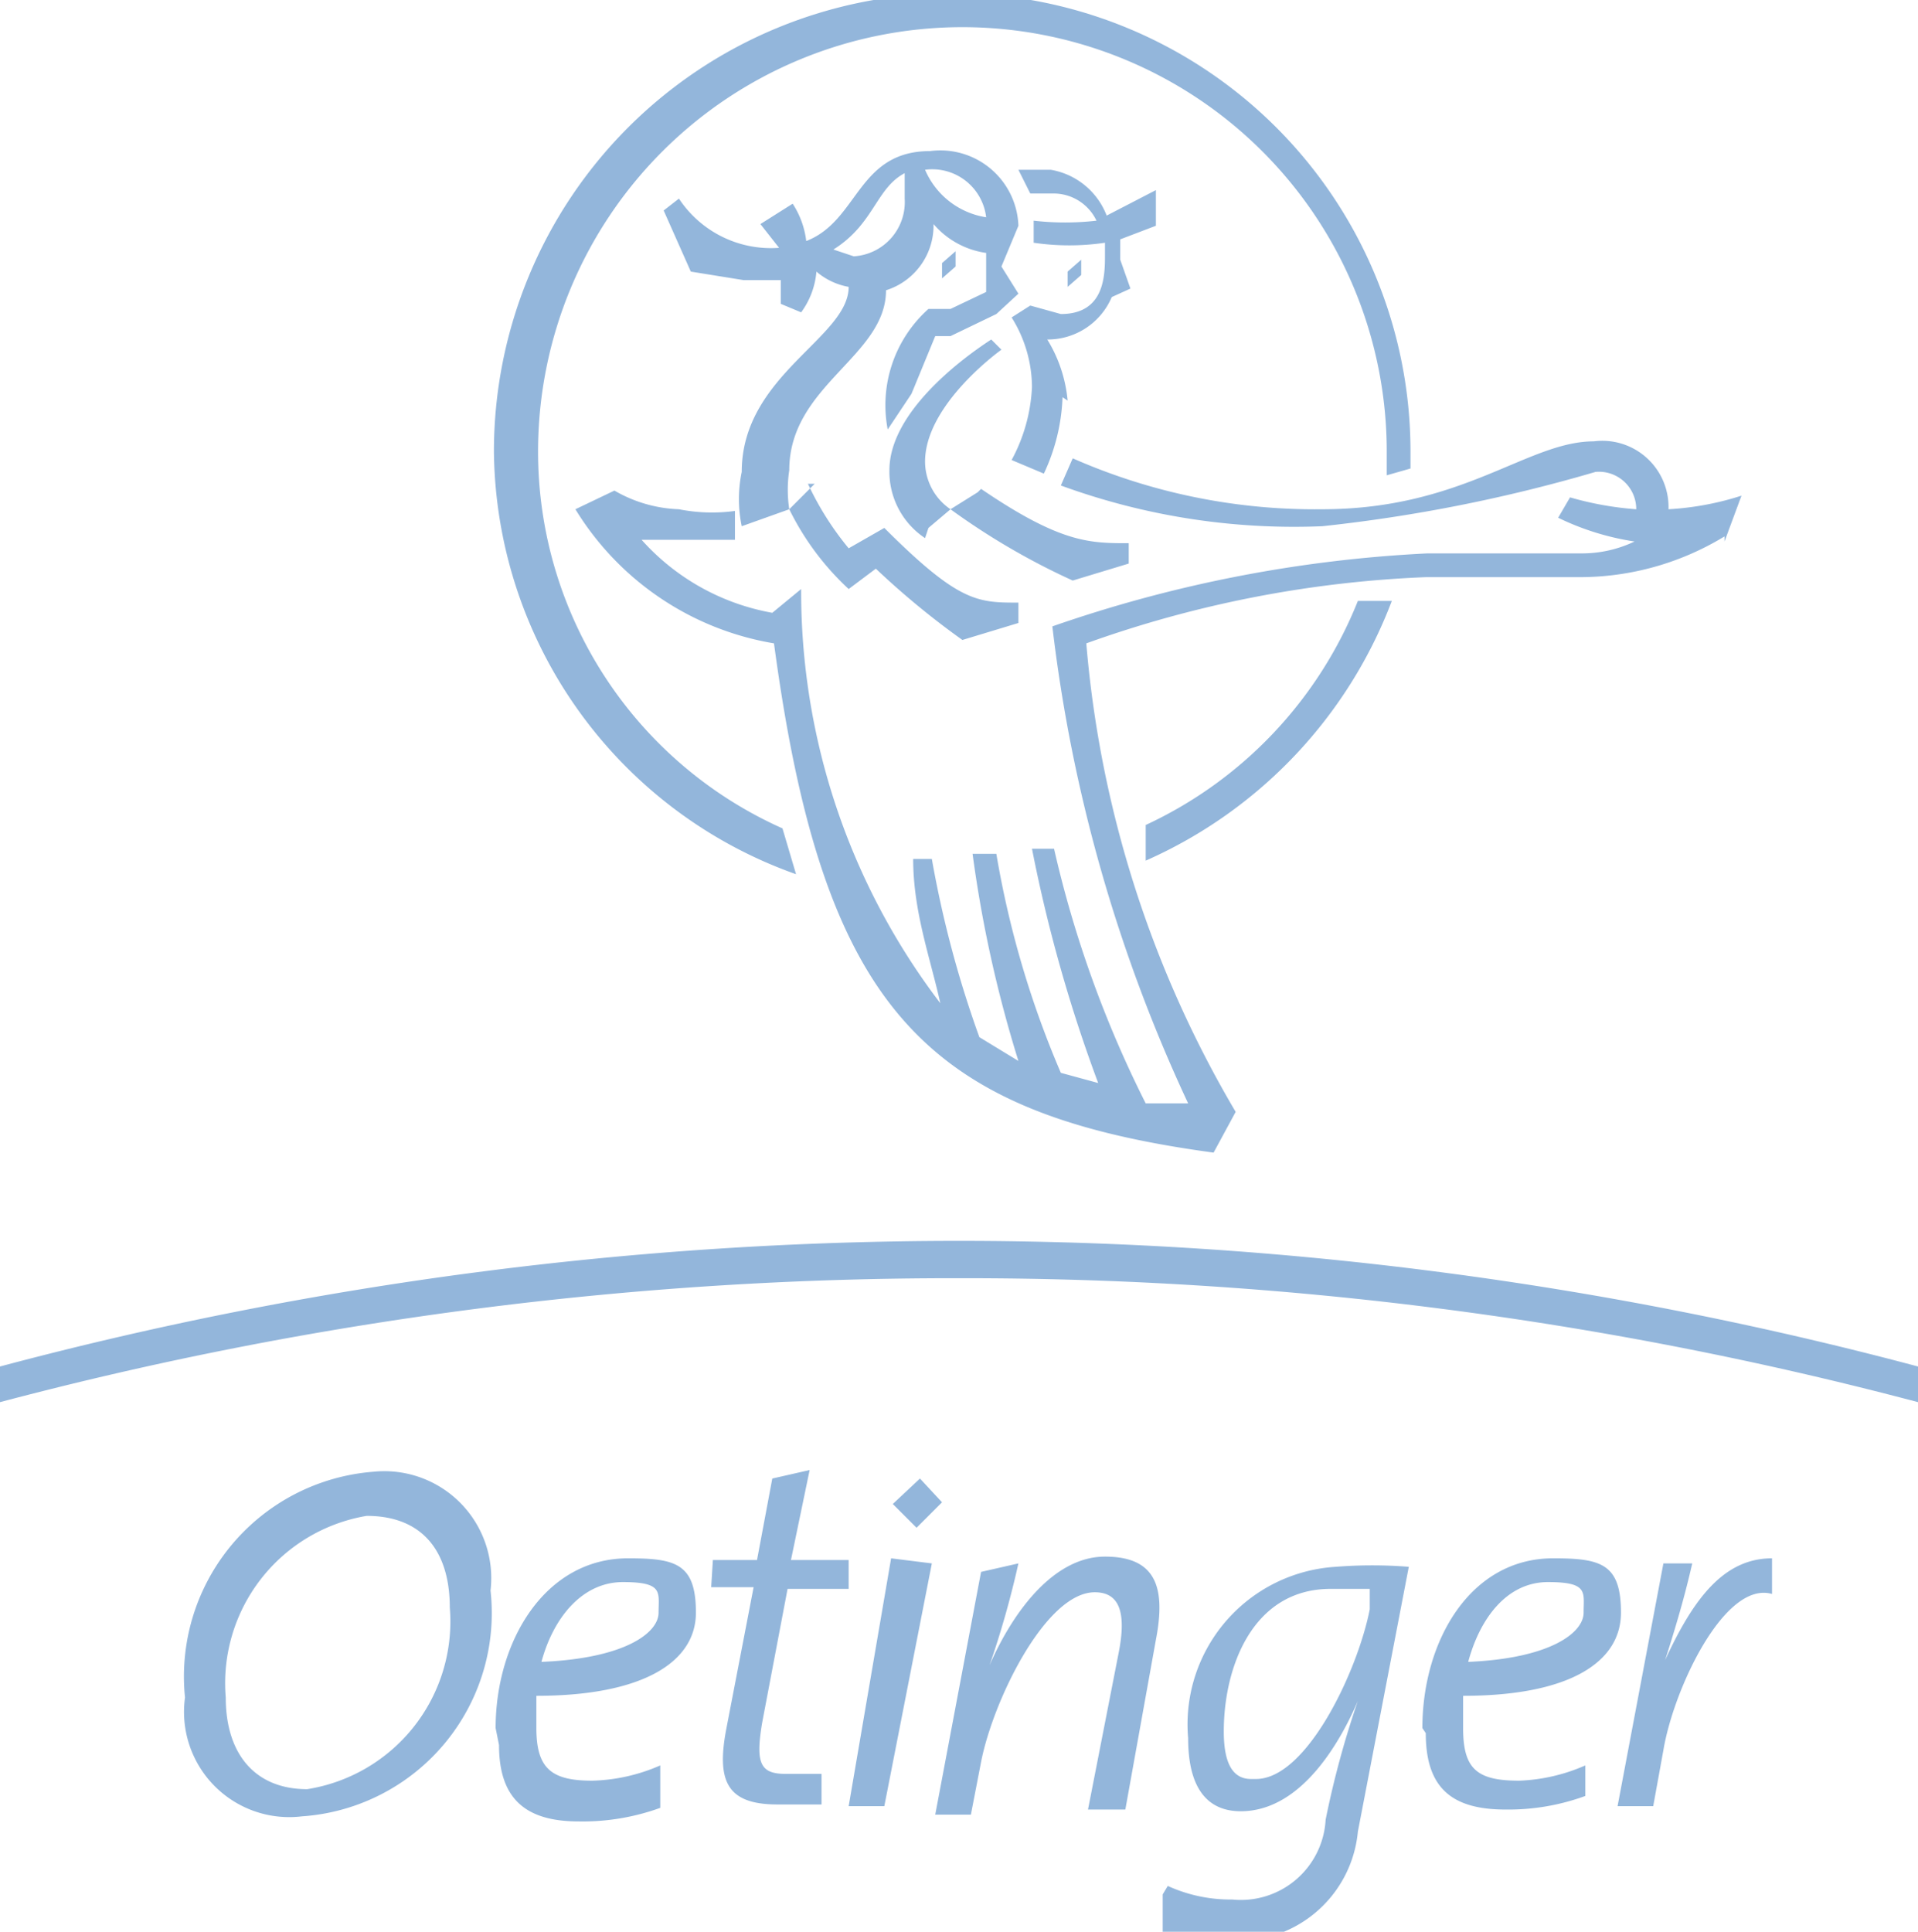 <svg id="svg3367" xmlns="http://www.w3.org/2000/svg" viewBox="0 0 11.3 11.38"><g id="layer1"><g id="g120"><path id="path122" d="M11.3,8.26V8.05A21.94,21.94,0,0,0,0,8.05v.21a21.93,21.93,0,0,1,5.65-.73,21.93,21.93,0,0,1,5.65.73M6.75,4.86l0,.21A2.73,2.73,0,0,0,8.2,3.54H8A2.46,2.46,0,0,1,6.75,4.86m3.41-1.67.1-.27A1.71,1.71,0,0,1,9.83,3a.39.39,0,0,0-.44-.4C9,2.6,8.62,3,7.79,3A3.54,3.54,0,0,1,6.32,2.7l-.07.16a4,4,0,0,0,1.54.24A9.17,9.17,0,0,0,9.4,2.78.22.22,0,0,1,9.64,3a1.89,1.89,0,0,1-.39-.07l-.07.12a1.56,1.56,0,0,0,.45.14.72.72,0,0,1-.32.07c-.25,0-.38,0-.9,0a7.88,7.88,0,0,0-2.21.43A9.15,9.15,0,0,0,7,6.5l-.25,0A6.57,6.57,0,0,1,6.21,5L6.08,5a8.78,8.78,0,0,0,.39,1.38l-.22-.06a5.64,5.64,0,0,1-.38-1.29H5.73A7.39,7.39,0,0,0,6,6.25l-.23-.14a6.31,6.31,0,0,1-.28-1.05H5.38c0,.31.1.58.16.85a4,4,0,0,1-.82-2.44l-.17.14a1.35,1.35,0,0,1-.77-.43l.27,0,.28,0,0-.17A1,1,0,0,1,4,3a.81.81,0,0,1-.38-.11L3.39,3a1.7,1.7,0,0,0,1.17.79c.29,2.16.89,2.77,2.59,3l.13-.24A6.48,6.48,0,0,1,6.4,3.79a6.7,6.7,0,0,1,2-.39c.47,0,.62,0,.9,0a1.64,1.64,0,0,0,.86-.24M5.55,1.55l0,.09.08-.07,0-.09ZM5.76,2.9,5.6,3a4.13,4.13,0,0,0,.72.42l.33-.1,0-.12c-.23,0-.4,0-.87-.32m-.31.23L5.6,3a.34.34,0,0,1-.15-.28c0-.34.45-.66.45-.66L5.84,2c-.2.13-.6.44-.6.77a.47.47,0,0,0,.21.4M6.29,1.6l0,.09.08-.07,0-.09Zm0,.76A.83.83,0,0,0,6.17,2h0a.41.41,0,0,0,.38-.25l.11-.05-.06-.17V1.41l.21-.08,0-.21-.29.15A.43.43,0,0,0,6.19,1L6,1l.07.14.13,0a.28.28,0,0,1,.26.16,1.61,1.61,0,0,1-.37,0l0,.13a1.44,1.44,0,0,0,.42,0v.07c0,.12,0,.35-.26.35l-.18-.05-.11.07a.78.78,0,0,1,.12.41,1,1,0,0,1-.12.43l.19.08a1.15,1.15,0,0,0,.11-.45M4.38,1.65l.22,0,0,.14.12.05a.47.47,0,0,0,.09-.24A.4.4,0,0,0,5,1.69c0,.3-.63.52-.63,1.09a.78.78,0,0,0,0,.32L4.65,3a.76.76,0,0,1,0-.23c0-.5.57-.67.57-1.06a.4.4,0,0,0,.28-.39.5.5,0,0,0,.31.17l0,.09,0,.14-.21.1-.13,0a.76.76,0,0,0-.24.71l.14-.21.14-.34.09,0,.27-.13L6,1.73,5.9,1.57,6,1.33A.46.46,0,0,0,5.48.89c-.43,0-.42.41-.73.53a.51.51,0,0,0-.08-.22l-.19.12.11.14h0A.65.65,0,0,1,4,1.17l-.09.07.16.36ZM5.45,1a.32.32,0,0,1,.36.28A.47.47,0,0,1,5.45,1m-.54.47c.24-.15.25-.36.42-.45l0,.15a.32.32,0,0,1-.3.34ZM4.8,2.85,4.65,3A1.6,1.6,0,0,0,5,3.47l.16-.12a4.77,4.77,0,0,0,.51.42L6,3.67V3.55c-.24,0-.35,0-.79-.44L5,3.23a1.76,1.76,0,0,1-.24-.38m3.55-.09v-.1a2.7,2.7,0,0,0-5.4,0A2.67,2.67,0,0,0,4.69,5.15l-.08-.27A2.43,2.43,0,0,1,3.17,2.66a2.49,2.49,0,0,1,5,0V2.8ZM1.09,10a.62.62,0,0,0,.69.7A1.2,1.2,0,0,0,2.89,9.37a.63.63,0,0,0-.69-.7A1.21,1.21,0,0,0,1.09,10m.24,0a1,1,0,0,1,.83-1.07c.33,0,.49.21.49.54a1,1,0,0,1-.84,1.07c-.31,0-.48-.21-.48-.54m1.61.28c0,.32.16.45.47.45a1.34,1.34,0,0,0,.48-.08V10.4a1.06,1.06,0,0,1-.4.09c-.24,0-.33-.07-.33-.31l0-.19c.63,0,.94-.2.94-.49s-.12-.32-.4-.32c-.49,0-.78.49-.78,1m.27-.39c.07-.26.24-.47.48-.47s.21.06.21.18-.2.27-.69.29m1-.44h.25l-.16.83c-.06.31,0,.45.3.45l.26,0v-.18l-.21,0c-.15,0-.18-.06-.14-.3l.15-.79H5l0-.17H4.66l.11-.53-.22.05-.09.48H4.2Zm1.06-.17L5,10.64h.21l.28-1.43ZM5.4,9l.15-.15-.13-.14-.16.15Zm.38.26-.27,1.43h.21l.06-.31c.07-.36.38-1,.67-1,.14,0,.19.11.14.36l-.18.92h.22l.18-1c.06-.31,0-.49-.3-.49s-.54.32-.68.64h0A5.46,5.46,0,0,0,6,9.21Zm1.07,1.9,0,.22a1.27,1.27,0,0,0,.37.05A.71.71,0,0,0,8,10.79l.3-1.56a2.74,2.74,0,0,0-.43,0A.93.93,0,0,0,7,10.24c0,.29.11.43.31.43.37,0,.6-.44.69-.65H8a5.46,5.46,0,0,0-.19.7.5.5,0,0,1-.55.47.89.89,0,0,1-.38-.08m.49-.63c-.1,0-.16-.08-.16-.28,0-.38.17-.84.63-.84l.23,0,0,.12c-.07.36-.37,1-.67,1m1-.27c0,.32.15.45.47.45a1.32,1.32,0,0,0,.47-.08V10.4a1.06,1.06,0,0,1-.39.09c-.25,0-.33-.07-.33-.31l0-.19c.63,0,.93-.2.93-.49s-.12-.32-.4-.32c-.49,0-.77.49-.77,1m.27-.39c.07-.26.23-.47.47-.47s.21.06.21.18-.2.27-.68.29M9.8,9.21l-.27,1.43h.21l.06-.33c.06-.36.36-1,.64-.92l0-.21c-.28,0-.46.23-.63.6h0c.09-.28.13-.44.16-.57Z" style="fill:#93b6db"/></g></g></svg>